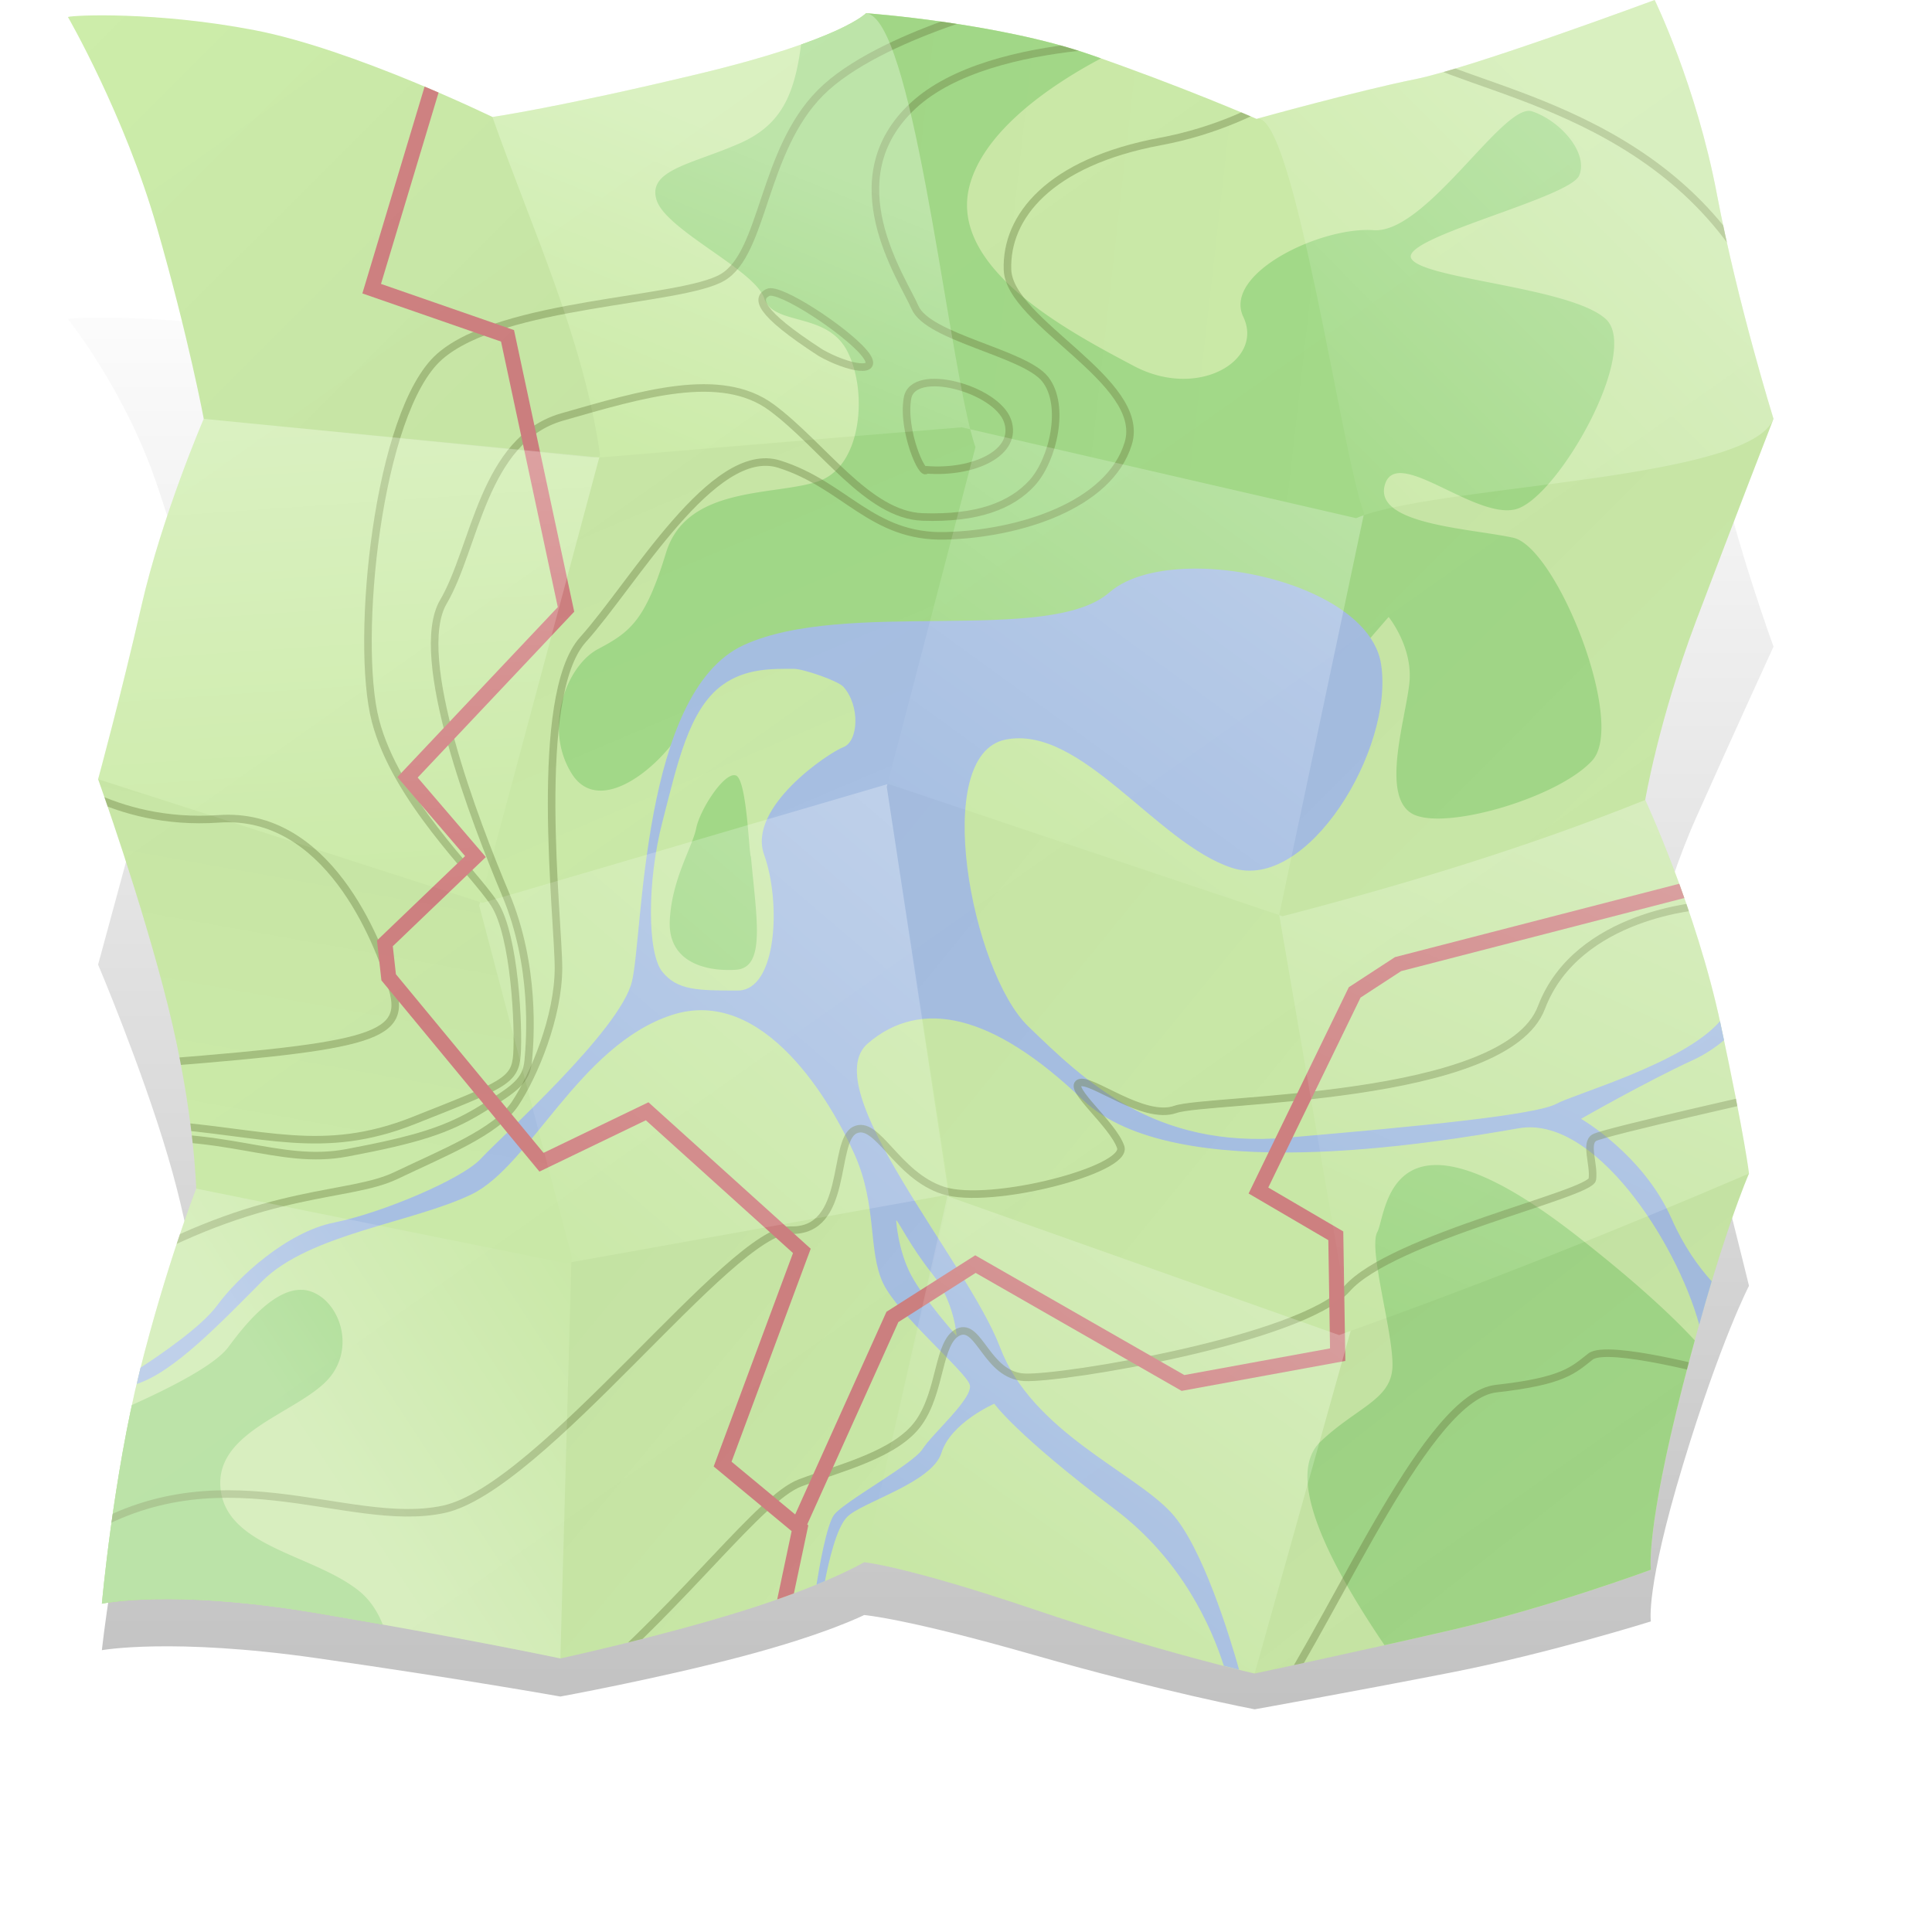 <?xml version="1.0" encoding="utf-8"?>
<svg viewBox="0 0 256 256" width="256px" height="256px" xmlns="http://www.w3.org/2000/svg" xmlns:xlink="http://www.w3.org/1999/xlink">
  <defs>
    <linearGradient id="h" y2="4.302" gradientUnits="userSpaceOnUse" x2="122" y1="245.45" x1="122">
      <stop offset="0"/>
      <stop stop-opacity="0" offset="1"/>
    </linearGradient>
    <filter id="g">
      <feGaussianBlur stdDeviation="4.457"/>
    </filter>
    <clipPath id="i" clipPathUnits="userSpaceOnUse">
      <path fill="#ceeeab" d="M9 12.25s7.5 13 11.75 27.75S27 65.5 27 65.5s-5.5 12.75-8.25 24.75-5.75 23-5.75 23 5.75 16 9.25 30S26 167.5 26 167.5s-4 10.25-7.5 24.25-5 30.75-5 30.75 9.25-2 28.5 1.25 32.25 6 32.25 6 12.75-2.75 24-6.25 16.25-6.5 16.25-6.5 5.5.5 22.5 6.25 29.25 8.5 29.25 8.5 13-2.75 26-5.75 26.5-8 26.5-8-.75-5 4.25-24.5 8.75-28 8.75-28-.5-4.5-3.75-19.75S218 116 218 116s1.75-10.5 6.75-23.75S235 65.5 235 65.5s-4.75-15.25-7.5-29.75S219.25 10 219.25 10 195 19 187.5 20.5s-21 5.25-21 5.25-9.75-4.25-22-8.5-29.75-5.5-29.75-5.5-3.25 3.5-22 8-27.5 5.75-27.5 5.75-18.5-9-31.5-11.5-24-2-24.75-1.75z"/>
    </clipPath>
    <clipPath id="j" clipPathUnits="userSpaceOnUse">
      <path fill="#ceeeab" d="M9 12.25s7.5 13 11.75 27.75S27 65.5 27 65.5s-5.5 12.75-8.25 24.75-5.75 23-5.75 23 5.75 16 9.25 30S26 167.5 26 167.5s-4 10.25-7.5 24.25-5 30.75-5 30.75 9.25-2 28.5 1.25 32.25 6 32.25 6 12.75-2.75 24-6.25 16.25-6.5 16.25-6.5 5.5.5 22.5 6.25 29.25 8.5 29.25 8.5 13-2.75 26-5.75 26.5-8 26.5-8-.75-5 4.25-24.5 8.75-28 8.75-28-.5-4.5-3.75-19.75S218 116 218 116s1.75-10.5 6.75-23.75S235 65.5 235 65.5s-4.75-15.25-7.5-29.75S219.25 10 219.25 10 195 19 187.5 20.5s-21 5.25-21 5.25-9.75-4.25-22-8.5-29.75-5.5-29.75-5.5-3.25 3.5-22 8-27.5 5.75-27.5 5.75-18.5-9-31.5-11.5-24-2-24.75-1.75z"/>
    </clipPath>
    <clipPath id="k" clipPathUnits="userSpaceOnUse">
      <path fill="#ceeeab" d="M9 12.25s7.5 13 11.75 27.75S27 65.5 27 65.5s-5.5 12.75-8.25 24.75-5.75 23-5.75 23 5.75 16 9.25 30S26 167.5 26 167.5s-4 10.25-7.5 24.25-5 30.75-5 30.75 9.25-2 28.5 1.25 32.25 6 32.25 6 12.75-2.75 24-6.25 16.25-6.5 16.25-6.5 5.5.5 22.5 6.25 29.25 8.5 29.25 8.5 13-2.75 26-5.75 26.5-8 26.5-8-.75-5 4.25-24.5 8.75-28 8.75-28-.5-4.5-3.75-19.75S218 116 218 116s1.75-10.5 6.75-23.75S235 65.5 235 65.5s-4.75-15.25-7.5-29.75S219.25 10 219.25 10 195 19 187.5 20.5s-21 5.25-21 5.25-9.75-4.25-22-8.5-29.75-5.5-29.75-5.5-3.25 3.5-22 8-27.5 5.75-27.5 5.75-18.5-9-31.5-11.5-24-2-24.75-1.75z"/>
    </clipPath>
    <linearGradient id="l" y2="-213.25" gradientUnits="userSpaceOnUse" x2="9" gradientTransform="translate(0 -10)" y1="72.064" x1="210.17" xlink:href="#a"/>
    <linearGradient id="a">
      <stop offset="0"/>
      <stop stop-opacity="0" offset="1"/>
    </linearGradient>
    <linearGradient id="m" y2="-113.72" gradientUnits="userSpaceOnUse" x2="166.5" y1="-161.36" x1="214.25" xlink:href="#b"/>
    <linearGradient id="b">
      <stop stop-color="#fff" offset="0"/>
      <stop stop-color="#fff" stop-opacity="0" offset="1"/>
    </linearGradient>
    <linearGradient id="n" y2="-62.469" gradientUnits="userSpaceOnUse" x2="57.656" y1="-126.5" x1="53.25" xlink:href="#b"/>
    <linearGradient id="o" y2="-17.125" gradientUnits="userSpaceOnUse" x2="75.719" y1="6.625" x1="39.5" xlink:href="#b"/>
    <linearGradient id="p" y2="-121.44" gradientUnits="userSpaceOnUse" x2="85.312" y1="-162.34" x1="102" xlink:href="#b"/>
    <linearGradient id="q" y2="-14.75" gradientUnits="userSpaceOnUse" x2="63.5" y1="-78.094" x1="117.75" xlink:href="#b"/>
    <linearGradient id="r" y2="-60.75" gradientUnits="userSpaceOnUse" x2="133.94" y1="-125.12" x1="180.69" xlink:href="#b"/>
    <linearGradient id="s" y2="33.375" gradientUnits="userSpaceOnUse" x2="130.22" y1="-23.5" x1="170.75" xlink:href="#b"/>
    <linearGradient id="t" y2="-5.656" gradientUnits="userSpaceOnUse" y1="-76" x2="181.75" x1="213.5" xlink:href="#b"/>
    <linearGradient id="u" y2="-179.97" gradientUnits="userSpaceOnUse" x2="9" y1="-94.672" x1="94.25" xlink:href="#a"/>
    <linearGradient id="v" y2="-30.438" gradientUnits="userSpaceOnUse" x2="35.75" y1="-114.44" x1="50.75" xlink:href="#a"/>
    <linearGradient id="w" y2="-74.625" gradientUnits="userSpaceOnUse" x2="115.25" y1="-163.12" x1="77.625" xlink:href="#a"/>
    <linearGradient id="x" y2="7.063" gradientUnits="userSpaceOnUse" x2="125.72" y1="-50.438" x1="56.5" xlink:href="#a"/>
    <linearGradient id="y" y2="-146.8" gradientUnits="userSpaceOnUse" x2="180.75" y1="-163.3" x1="35" xlink:href="#a"/>
    <linearGradient id="z" y2="-41.609" gradientUnits="userSpaceOnUse" x2="179" y1="-141.11" x1="57" xlink:href="#a"/>
    <linearGradient id="A" y2="39.75" gradientUnits="userSpaceOnUse" x2="208.25" y1="-26.5" x1="156" xlink:href="#a"/>
    <linearGradient id="B" y2="-77.297" gradientUnits="userSpaceOnUse" x2="235" y1="-169.3" x1="142.75" xlink:href="#a"/>
  </defs>
  <path opacity=".5" d="M9 17.25s7.5 11 11.75 25.75S27 68.5 27 68.5s-5.5 12.75-8.25 24.75-5.75 25-5.75 25 5.75 16 9.25 30S26 170.5 26 170.5s-4 10.25-7.5 24.25-5 30.75-5 30.75 9.25-2 28.5 1.25 32.25 6 32.25 6 12.75-2.75 24-6.25 16.25-6.5 16.25-6.5 5.5.5 22.5 6.25 29.25 8.5 29.25 8.5 13-2.75 26-5.75 26.5-8 26.5-8-.75-5 4.25-24.5 8.75-28 8.75-28-.5-2.5-3.75-17.75S218 121 218 121s1.75-12.5 6.75-25.75S235 68.5 235 68.5s-4.75-15.25-7.5-29.75S219.25 15 219.25 15 195 24 187.5 25.5s-21 5.25-21 5.25-9.75-4.25-22-8.5-29.75-5.5-29.75-5.5-3.25 3.5-22 8-27.5 5.75-27.5 5.75-18.5-9-31.5-11.5-24-2-24.75-1.75z" transform="matrix(1, 0, 0, 0.847, 0, 27.66)" filter="url(#g)" fill="url(#h)"/>
  <path fill="#ceeeab" d="M9 2.25s7.5 13 11.75 27.75S27 55.5 27 55.5s-5.5 12.75-8.25 24.75-5.75 23-5.75 23 5.75 16 9.25 30S26 157.5 26 157.5s-4 10.25-7.5 24.25-5 30.75-5 30.75 9.25-2 28.5 1.25 32.25 6 32.25 6 12.75-2.75 24-6.25 16.25-6.5 16.25-6.5 5.5.5 22.5 6.25 29.25 8.5 29.25 8.5 13-2.75 26-5.75 26.5-8 26.5-8-.75-5 4.25-24.5 8.75-28 8.75-28-.5-4.5-3.75-19.75S218 106 218 106s1.75-10.5 6.75-23.75S235 55.5 235 55.5s-4.75-15.25-7.5-29.75S219.25 0 219.25 0 195 9 187.5 10.5s-21 5.25-21 5.25-9.75-4.25-22-8.5-29.75-5.5-29.75-5.5-3.25 3.5-22 8-27.5 5.75-27.5 5.75-18.5-9-31.5-11.5S9.75 2 9 2.25z"/>
  <g transform="matrix(1, 0, 0, 1, 0, -10)" clip-path="url(#i)">
    <path fill="#a6dd8b" d="m110.75 5.5-4.25 7c-.75 9-2.25 13.75-8.5 16.5s-12.25 3.5-11 7.5 13 9.25 14.25 13 8.25 1.75 11 7 2 15.25-3.75 17.25-17.5.5-20.25 9.5-4.75 10.5-9 12.75-7.25 10.5-3.5 16.5 12.25-1.25 15-6.5S98 97.25 98 97.25h23.75l59-1.75 3.25-3.75s3.25 4 2.75 8.75-3.75 14.75.25 17.25 19.5-2 24-7-4.75-28.25-10.5-29.5-18.5-1.75-17-7 11.75 4.5 17.25 3.25 16.75-21 12-25.25-24.25-5.25-25.75-8 21-8 22.25-11-2.5-7.25-6.25-8.5S189 41 182 40.5s-20 5.75-17.25 11.5-6 11-14.5 6.5-24.75-13-21.75-24S150 15.75 150 15.75L110.75 5.5zM97.188 112.72c-1.595.15-4.469 4.69-4.938 7.03-.5 2.5-3.25 6.75-3.5 12.25s4.75 6.75 8.75 6.5 2.75-6.75 2-15c-.25 0-.5-10.25-2-10.75-.094-.03-.206-.04-.312-.03zm92.722 51.66c-6.34.29-6.63 7.46-7.41 8.87-1.25 2.25 2.25 13.75 2 18s-4.75 5.25-9.5 9.75.5 16 11.25 31l44.75 1.25-1-35s4.75-4.25-20.75-24.25c-9.56-7.5-15.54-9.8-19.34-9.62zM39.94 180.91c-4.03-.11-8.282 5.71-9.688 7.59-1.5 2-6.25 5-17 9.5l-14.5 34.25 53 4.25s1.75-11-4.25-15.75-17.25-5.75-18.25-13.25 9.25-10 13.75-14.25 2-11.25-2.25-12.25a3.728 3.728 0 0 0-.812-.09z"/>
  </g>
  <path fill="#aac3e7" d="M158.53 75.344c-4.76-.015-9.03.968-11.53 3.156-8 7-35 .75-48.5 7s-13.25 38-14.75 44.5-17.5 20.75-20 23.5-13.25 7.25-19.5 8.5-12.75 7.25-15.5 11c-2.021 2.76-7.406 6.45-10.125 8.22-.046.18-.079.35-.125.53-.134.53-.247 1.08-.375 1.63 4.98-1.61 11.18-8.18 16.625-13.63 6.25-6.25 20-7.75 27.75-11.5S76.75 138.5 89 134.5s21.25 11.75 24.25 18.5 1.75 12.75 3.75 17 11 11.75 11.5 13.5-5 6.5-6.25 8.5-10.5 7-11.75 8.75c-.97 1.35-1.92 6.77-2.31 9.22.41-.17.75-.31 1.12-.47.49-2.53 1.52-7.08 2.94-8.5 2-2 11.25-4.5 12.5-8.5s7-6.5 7-6.5 2.75 4 16 14c8.83 6.67 12.76 15.53 14.41 20.72.67.17 1.53.41 2.03.53-1.22-4.32-4.84-16.24-8.94-20.75-5-5.5-18.5-10.75-22.75-22S108 144.25 115 138.25s16.5-4 28.5 7.5 46.25 5.75 57.75 3.75c9.95-1.73 20.83 14.88 23.91 26.03.59-2.09 1.12-4 1.65-5.75-1.74-1.92-3.69-4.62-5.31-8.28-3.75-8.5-12-13.25-12-13.25s8.75-5 14.75-7.75c1.62-.74 3.01-1.68 4.19-2.66-.16-.77-.26-1.25-.44-2.09l-.09-.44c-4.77 5.56-19.24 9.62-21.66 10.94-2.75 1.5-18.25 3-35.75 4.5s-26.75-7.5-34.25-14.75-13-36-3-38 20 13.75 30 17 21.5-15.75 19.75-27c-1.2-7.734-14-12.625-24.47-12.656zm-53.34 13.281c1.27.001 5.86 1.594 6.56 2.375 2.25 2.5 2 7.25 0 8s-12.75 8-10.5 14.25 1.75 18-3.5 18-8 0-10-2.5-2-12 0-19.75 3.5-15 8-18.25c3.094-2.234 6.63-2.128 9.44-2.125zm13.59 73.095c.2.01 1.91 3.51 4.72 7.03 3 3.75 3.25 8.25 3.25 8.25s-4.25-4.75-6-8-2-7.25-2-7.25c0-.03.02-.03.03-.03z"/>
  <path opacity=".387" stroke-linejoin="round" d="M122.75 62.25c6.25.5 12.25-2.25 10.75-6.5s-12.5-7.25-13.25-3 2 10.5 2.5 9.5zM108.75 46.75c-8.5-5.5-8.5-7.25-7-8s10.25 5 12.75 8-2.25 2-5.75 0z" stroke="#6d7f42" stroke-linecap="round" fill="none"/>
  <g clip-path="url(#j)" transform="matrix(1, 0, 0, 1, 0, -10)" stroke="#6d7f42" fill="none">
    <path opacity=".387" stroke-linejoin="round" d="M15.75 151.25c33-2.5 38.25-3.5 36.25-10.25s-8.75-23.5-23-22.5-22.75-6.75-22.75-6.75" stroke-linecap="round"/>
    <path opacity=".387" d="M17.5 177.25c18.25-10 28.75-8.5 35-11.5s13.25-5.75 15.75-9.5 5.75-11.5 5.75-18-3.5-36 3.25-43.5 17.25-26 26-23.25 12.25 9.75 22 9.5S147 77 149.5 68.75s-15.75-16-16-23 5.5-14.25 20.25-17 23.5-11.5 23.5-11.5"/>
    <path opacity=".387" stroke-linejoin="round" d="M14.5 161c15.25-1.5 22.25 3.5 31.5 1.75s13.25-3 17.75-5.75 6-3.75 6.25-6.5 1-12.5-3-22S54.5 97 58.75 89.75 64 68.25 74.5 65.25 95.5 59 102.25 64s12.75 14.25 20 14.5S134 77 136.75 74s4.5-10.25 1.75-13.75-15.5-5.5-17.25-9.5-10.75-17-.25-26.75 36.25-8.25 36.25-8.25" stroke-linecap="round"/>
    <path opacity=".387" stroke-linejoin="round" d="M21.25 159c13.75 1 21.5 4.25 33.5-.5s13.5-5.25 13.75-8.75-.25-15.75-3-20-13-13.75-15.75-24.25.25-41 8.5-48.25 32-7.25 37.5-10.5 5.25-16.75 13-24.5 27-12.25 27-12.25M190 18.5c11.75 5 39 9.75 47.25 40.25M9.75 214c19-12.5 36-1.25 49-4s38.25-37.25 46-37 5.5-11.75 8.5-13.25 5.5 6 11.75 8 24.5-2.75 23.5-5.75-7-7.75-5.5-8.5 8.5 5 12.75 3.5 43.75-1 48.5-13.5 21.5-13.5 21.5-13.5M77.5 233.5c13.5-11.5 23.25-25 28.5-27s12.75-3.75 15.75-8 2.5-10.75 5.25-12 3.75 5.75 8.75 6 36.75-5 42.75-11.75 32.25-12.5 32.5-14.5-1-4.75.25-5.5 24.75-6 24.75-6M168.75 236c9-13.75 20.5-41 29.5-42s10.25-2.5 12.5-4.25 17 2.25 17 2.25" stroke-linecap="round"/>
  </g>
  <g clip-path="url(#k)" transform="matrix(1, 0, 0, 1, 0, -10)" stroke="#d38484" stroke-linecap="round" stroke-width="2" fill="none">
    <path d="m57.75 20-8.5 28.25 18 6.25L75 90.75 54 113l9 10.5L51 135l.5 4.5L71.75 164l14-6.75 20.5 18.5L95.75 204l10.25 8.5-2.75 13"/>
    <path d="m105.75 212.25 12.5-27.75 11-7 27.5 15.75 20.5-3.75-.25-15.75-10.25-6 12.75-26.25 5.75-3.75 38.75-10"/>
  </g>
  <path opacity=".039" d="M9-189.75s7.5 13 11.75 27.75S27-136.5 27-136.5s-5.5 12.75-8.25 24.75-5.75 23-5.75 23 5.75 16 9.25 30S26-34.5 26-34.5s-4 10.25-7.5 24.25-5 30.75-5 30.75 9.25-2 28.5 1.25 32.25 6 32.25 6S87 25 98.25 21.5 114.5 15 114.5 15s5.5.5 22.5 6.25 29.25 8.5 29.25 8.5 13-2.75 26-5.75 26.5-8 26.5-8S218 11 223-8.5s8.75-28 8.75-28-.5-4.5-3.75-19.75S218-86 218-86s1.75-10.5 6.75-23.75S235-136.5 235-136.5s-4.75-15.25-7.5-29.75-8.25-25.75-8.25-25.75-24.25 9-31.75 10.5-21 5.25-21 5.25-9.75-4.25-22-8.5-29.75-5.5-29.75-5.5-3.25 3.5-22 8-27.5 5.75-27.5 5.75-18.5-9-31.5-11.5-24-2-24.75-1.75z" fill="url(#l)" transform="matrix(1, 0, 0, 1, 0, 192)"/>
  <g opacity=".27">
    <path fill="url(#m)" d="M219.25-182s-24.25 9-31.75 10.5-21 5.25-21 5.25c4.92-1.36 11.44 45.39 14.25 52.25l-.06.28c11.81-4.07 51.21-4.77 54.31-12.78 0 0-4.75-15.25-7.5-29.75S219.25-182 219.25-182z" transform="translate(0 182)"/>
    <path fill="url(#n)" d="M27-126.5s-5.5 12.75-8.25 24.75-5.75 23-5.75 23l50.625 16.281 15.781-58.911L27-126.5z" transform="translate(0 182)"/>
    <path fill="url(#o)" d="M26-24.5S22-14.25 18.5-.25s-5 30.75-5 30.75.147-.045.438-.094c2.033-.338 11.218-1.5 28.062 1.344 19.25 3.25 32.25 6 32.25 6l1.469-52.5-.75.125L26-24.5z" transform="translate(0 182)"/>
    <path fill="url(#p)" d="M114.75-180.25s-3.25 3.5-22 8-27.5 5.75-27.5 5.75c5.182 14.7 12.03 29.27 14.25 44.75l-.094.31 48.034-3.94 1.12.26c-3.36-13.33-7.79-54.6-13.81-55.13z" transform="translate(0 182)"/>
    <path fill="url(#q)" d="M117.59-78.094 63.969-62.375l-.344-.094L63.5-62l12.25 46.5-.031.75 49.471-8.875.53.187.03-.062-8.25-54.25.09-.344z" transform="translate(0 182)"/>
    <path fill="url(#r)" d="M128.56-125.12c.24.92.47 1.74.69 2.37l-11.66 44.656.1-.031L169.5-60.75l11.19-52.97c-.36.12-.7.25-1 .38l-51.13-11.78z" transform="translate(0 182)"/>
    <path fill="url(#s)" d="M125.53-23.5 114.5 25s5.5.5 22.5 6.25c2.12.719 4.16 1.406 6.12 2.031 1.97.626 3.86 1.186 5.63 1.719 10.62 3.199 17.5 4.75 17.5 4.75l12.72-45.406c-.51.182-1.02.38-1.53.562L125.53-23.5z" transform="translate(0 182)"/>
    <path fill="url(#t)" d="M218-76c-15.67 6.288-31.7 11.15-48.06 15.406l-.44-.156 9.5 55-.03.094c17.84-6.36 35.38-13.387 52.78-20.844 0 0-.5-4.5-3.75-19.75S218-76 218-76z" transform="translate(0 182)"/>
  </g>
  <g opacity=".043">
    <path fill="url(#u)" d="M13.719-179.97c-1.106 0-1.972.03-2.719.06-.445.02-.855.04-1.156.07-.03 0-.066-.01-.094 0-.398.03-.656.06-.75.09 0 0 7.5 13 11.75 27.75S27-126.5 27-126.5l51.469 5.12.937-.06.094-.31c-2.22-15.48-9.068-30.05-14.25-44.75 0 0-18.5-9-31.5-11.5-1.018-.2-2.01-.37-3-.53-.596-.1-1.167-.2-1.75-.28-.237-.04-.453-.06-.688-.1a98.772 98.772 0 0 0-3.812-.46c-.735-.08-1.395-.13-2.094-.19-.685-.06-1.353-.11-2-.16-.992-.07-1.89-.12-2.781-.15-1.456-.07-2.769-.1-3.906-.1z" transform="translate(0 182)"/>
    <path fill="url(#v)" d="M13-78.75s5.75 16 9.25 30S26-24.5 26-24.5l48.969 9.875.75-.125.031-.75L63.5-62l.125-.469L13-78.75z" transform="translate(0 182)"/>
    <path fill="url(#w)" d="m127.44-125.38-47.971 4h-.063L63.625-62.469l.344.094 53.621-15.719 11.66-44.656c-.22-.63-.45-1.45-.69-2.37l-1.12-.26z" transform="translate(0 182)"/>
    <path fill="url(#x)" d="M125.19-23.625 75.719-14.75l-1.469 52.5S87 35 98.25 31.5 114.5 25 114.5 25l11.22-48.438-.53-.187z" transform="translate(0 182)"/>
    <path fill="url(#y)" d="M114.75-180.25c6.02.53 10.45 41.8 13.81 55.13l51.13 11.78c.3-.13.64-.26 1-.38l.06-.28c-2.81-6.86-9.33-53.61-14.25-52.25 0 0-.61-.25-1.72-.72-3.32-1.39-11.09-4.59-20.28-7.78-12.25-4.25-29.75-5.5-29.75-5.5z" transform="translate(0 182)"/>
    <path fill="url(#z)" d="m117.69-78.125-.1.031-.09.344 8.25 53.25-.22 1 51.91 18.406c.51-.181 1.02-.38 1.53-.562l.03-.094-9.5-55-51.81-17.375z" transform="translate(0 182)"/>
    <path fill="url(#A)" d="M231.75-26.5c-17.4 7.457-34.94 14.484-52.78 20.844L166.25 39.75s13-2.75 26-5.75 26.5-8 26.5-8S218 21 223 1.5s8.75-28 8.75-28z" transform="translate(0 182)"/>
    <path fill="url(#B)" d="M235-126.5c-3.1 8.01-42.5 8.71-54.31 12.78L169.5-60.75l.44.156C186.3-64.85 202.33-69.712 218-76c0 0 1.75-10.5 6.75-23.75S235-126.5 235-126.5z" transform="translate(0 182)"/>
  </g>
</svg>